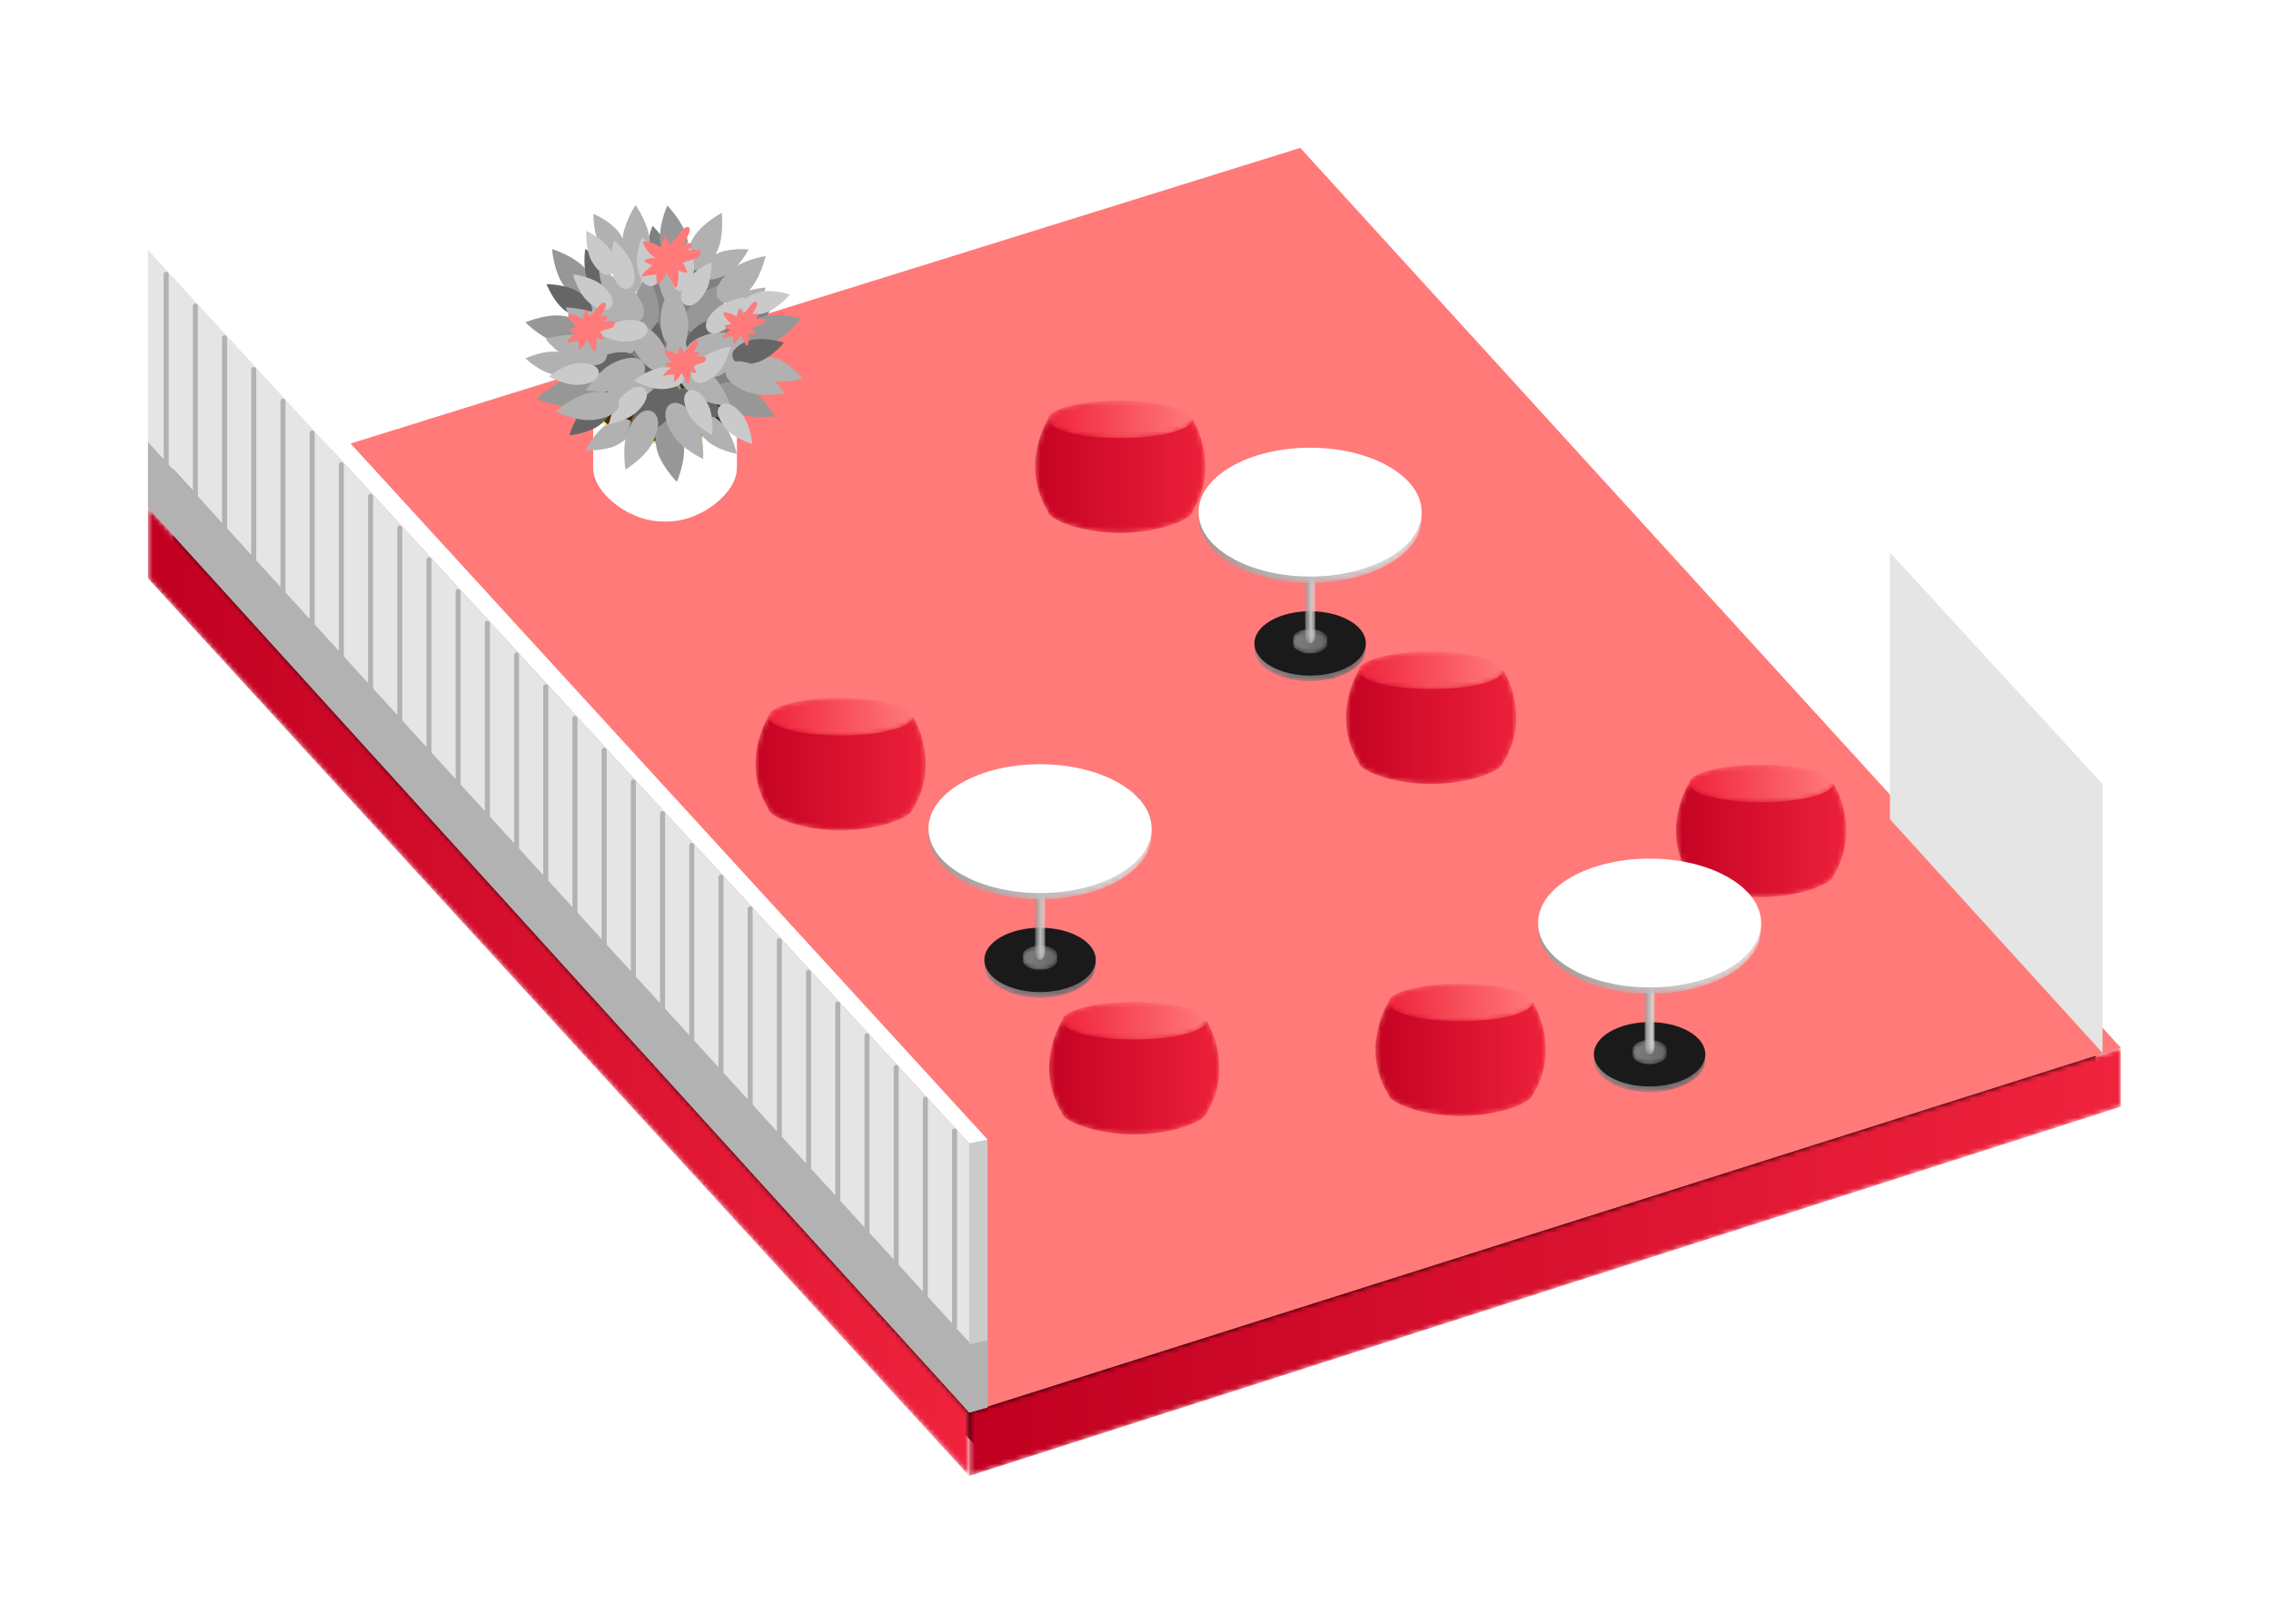 <svg xmlns="http://www.w3.org/2000/svg" xmlns:xlink="http://www.w3.org/1999/xlink" width="453" height="324" viewBox="0 0 453 324">
    <defs>
        <path id="prefix__b" d="M93.034 25.162c.052-.03.091-.074.138-.11.078.245.158.483.244.698-.214-.1-.423-.193-.625-.279-.024-.059-.05-.119-.076-.178.11-.035.218-.07.32-.13zm-3.894 7.572l-.09-.028c.006-.026.006-.056.012-.082l.078.11zm26.204-1.6c.033-.086.062-.17.094-.255.111.025.236.027.355.035-.15.07-.3.142-.449.22zm-17.45-1.988c-.068-.088-.134-.175-.207-.264.181-.1.352-.23.51-.404-.104.217-.205.44-.303.668zm1.326-2.535c-.102.164-.207.336-.315.525.07-.218.13-.453.181-.707.043.067.09.12.134.182zm7.692 3.738l-.07-.138.033-.074c.013.074.042.135.062.203l-.025.01zm-20.64 12.625c-.006-.014-.009-.03-.014-.044.055.015.103.024.158.04-.05.003-.094.001-.145.004zM394.058 179.55l-.008-.01.008-.003v-53.972l-41.923-46.413-4.14 1.52 42.406 46.213 1.984-.716-1.984.716-42.408-46.213v48.351L230.368.006 124.23 33.05c.115-.194.207-.36.283-.5 2.213-1.088 4.03-3.3 4.03-3.3s-2.64-.87-5.065-.644c.182-.446.278-.734.278-.734s-1.589.08-3.352.576c2.356-2.48 3.307-6.873 3.307-6.873s-3.105.488-5.65 1.938c1.396-1.527 2.275-3.246 2.275-3.246s-4.033-.426-6.62.976c.067-.12.135-.223.202-.35 1.63-3.117 1.047-7.928 1.047-7.928s-4.282 2.27-5.91 5.387c-.129.247-.225.474-.33.707-.118 0-.233 0-.352.015-.094-.225-.153-.354-.153-.354l-.022.022c-.018-.118-.024-.224-.048-.346-.03-.17-.073-.34-.117-.509.272-.514.54-1.075.56-1.527.034-.77-.678-.723-1.194-.265-.009.007-.015.017-.024.025-1.217-2.547-3.274-4.62-3.274-4.62s-1.267 2.835-1.449 5.741c-.783-1.024-1.483-1.7-1.483-1.7s-.36.856-.67 2.061c-.557-3.129-2.723-6.19-2.723-6.19s-2.242 3.376-2.587 6.644c-.139-.269-.297-.546-.482-.835-1.586-2.48-5.322-4.057-5.322-4.057s-.075 2.354.591 4.571c-1.089-.748-2.019-1.184-2.019-1.184s-.133 1.956.31 3.94c-.322-.213-.527-.33-.527-.33s-.285 1.828-.08 3.833c-2.295-2.515-6.54-3.798-6.54-3.798s.352 4.667 2.457 7.432c-1.86-.442-3.562-.436-3.562-.436s1.478 3.778 3.915 5.43c.104.071.201.121.302.187.06.125.123.26.194.405-.036.003-.076-.002-.108.004-.015.158.028.338.107.526-.236-.06-.458-.124-.716-.175-3.45-.679-7.9 1.242-7.9 1.242s1.908 1.95 4.318 3.21c-.197.056-.317.093-.317.093s1.07 1.331 2.64 2.627c-.026-.004-.046-.01-.07-.015C79.471 40.261 75.807 42 75.807 42s2.582 2.457 5.3 3.146c-.383.27-.613.456-.613.456s.528.301 1.333.65l-40.895 12.73L4.526 19.195.51 20.365 37.1 60.175.51 20.364v65.519l163.825 179.07 229.725-73.668V179.55z"/>
        <path id="prefix__c" d="M0.509 14.883L164.334 193.952 164.334 181.297 0.509 0.568z"/>
        <path id="prefix__f" d="M0.334 73.297L0.334 85.952 230.059 12.286 230.059 0.55z"/>
        <path id="prefix__i" d="M0.403 1.884L0.403 55.568 4.059 54.537 4.059 0.565z"/>
        <path id="prefix__k" d="M4.521 2.823c-5.599 3.233-5.599 8.474 0 11.707 5.599 3.232 14.677 3.232 20.276 0 5.599-3.233 5.599-8.474 0-11.707-2.8-1.617-6.469-2.425-10.138-2.425-3.669 0-7.339.808-10.138 2.425"/>
        <path id="prefix__n" d="M17.359.49H2.919s-5.735 9.024 0 18.356c0 1.51 6.455 4.306 14.418 4.306 7.962 0 14.417-2.796 14.417-4.306h.043c5.736-9.332 0-18.356 0-18.356H17.359z"/>
        <path id="prefix__q" d="M.919 4.49c0 2.065 6.455 3.739 14.418 3.739 7.962 0 14.417-1.674 14.417-3.739 0-2.064-6.455-3.738-14.417-3.738C7.374.752.919 2.426.919 4.49"/>
        <path id="prefix__t" d="M17.465.161H3.025s-5.734 9.023 0 18.355c0 1.512 6.456 4.307 14.417 4.307 7.962 0 14.417-2.795 14.417-4.307h.045c5.735-9.332 0-18.355 0-18.355H17.465z"/>
        <path id="prefix__w" d="M.025 4.161c0 2.064 6.455 3.738 14.417 3.738s14.417-1.674 14.417-3.738S22.404.424 14.442.424.025 2.097.025 4.161"/>
        <path id="prefix__z" d="M17.262.16H2.822s-5.734 9.021 0 18.353c0 1.512 6.455 4.308 14.417 4.308 7.963 0 14.417-2.796 14.417-4.308h.045c5.734-9.332 0-18.353 0-18.353H17.262z"/>
        <path id="prefix__C" d="M.822 4.16c0 2.063 6.455 3.736 14.417 3.736 7.963 0 14.417-1.673 14.417-3.736 0-2.065-6.454-3.739-14.417-3.739C7.277.421.822 2.095.822 4.16"/>
        <path id="prefix__F" d="M17.689.499H3.249s-5.735 9.023 0 18.355c0 1.512 6.455 4.307 14.417 4.307s14.417-2.795 14.417-4.307h.045c5.734-9.332 0-18.355 0-18.355H17.689z"/>
        <path id="prefix__I" d="M.249 4.499c0 2.064 6.454 3.738 14.417 3.738 7.962 0 14.417-1.674 14.417-3.738S22.628.762 14.666.762C6.703.762.249 2.435.249 4.499"/>
        <path id="prefix__L" d="M17.305.815H2.865s-5.734 9.024 0 18.355c0 1.512 6.455 4.307 14.418 4.307 7.961 0 14.416-2.795 14.416-4.307h.045c5.735-9.331 0-18.355 0-18.355H17.305z"/>
        <path id="prefix__O" d="M.865 3.815c0 2.065 6.454 3.739 14.418 3.739 7.961 0 14.416-1.674 14.416-3.739 0-2.064-6.455-3.738-14.416-3.738C7.319.077.865 1.751.865 3.815"/>
        <path id="prefix__R" d="M4.189 2.41c-4.342 2.507-4.342 6.571 0 9.079 4.342 2.506 11.383 2.506 15.725 0 4.342-2.508 4.342-6.572 0-9.079C17.743 1.156 14.897.529 12.051.529c-2.845 0-5.691.627-7.862 1.881"/>
        <path id="prefix__U" d="M1.605 1.417c-1.35.781-1.35 2.045 0 2.825 1.351.78 3.541.78 4.892 0 1.351-.78 1.351-2.044 0-2.825-.675-.389-1.561-.584-2.446-.584-.885 0-1.77.195-2.446.584"/>
        <path id="prefix__X" d="M1.605 1.54c-1.35.78-1.35 2.044 0 2.824 1.351.78 3.541.78 4.892 0 1.351-.78 1.351-2.044 0-2.824-.675-.39-1.561-.585-2.446-.585-.885 0-1.77.195-2.446.585"/>
        <path id="prefix__aa" d="M.061.687v21.73h.007c.018.351.11.694.283.963.387.6 1.014.6 1.401 0 .174-.269.264-.612.283-.963h.007V.687H.061z"/>
        <path id="prefix__ad" d="M7.316 3.83c-8.69 5.018-8.69 13.153 0 18.17 8.691 5.018 22.781 5.018 31.471 0 8.69-5.017 8.69-13.152 0-18.17C34.442 1.321 28.747.067 23.052.067S11.661 1.321 7.316 3.83"/>
        <path id="prefix__ag" d="M3.472 2.439c-4.342 2.508-4.342 6.573 0 9.08 4.342 2.506 11.383 2.506 15.725 0 4.342-2.507 4.342-6.572 0-9.08-2.171-1.253-5.017-1.88-7.863-1.88-2.845 0-5.691.627-7.862 1.88"/>
        <path id="prefix__aj" d="M1.889 1.447c-1.351.78-1.351 2.044 0 2.824 1.351.78 3.541.78 4.891 0 1.351-.78 1.351-2.044 0-2.824-.675-.39-1.56-.585-2.445-.585-.886 0-1.771.195-2.446.585"/>
        <path id="prefix__am" d="M1.889 1.571c-1.351.779-1.351 2.044 0 2.824 1.351.779 3.541.779 4.891 0 1.351-.78 1.351-2.045 0-2.824C6.105 1.18 5.22.985 4.335.985c-.886 0-1.771.195-2.446.586"/>
        <path id="prefix__ap" d="M.344.716v21.731h.008c.017.351.109.695.282.963.388.599 1.014.599 1.401 0 .174-.268.265-.612.283-.963h.009V.716H.344z"/>
        <path id="prefix__as" d="M6.599 3.86c-8.69 5.017-8.69 13.153 0 18.17 8.691 5.018 22.781 5.018 31.471 0 8.691-5.017 8.691-13.153 0-18.17C33.725 1.351 28.03.097 22.335.097S10.944 1.351 6.599 3.86"/>
        <path id="prefix__av" d="M3.602 2.581c-4.343 2.507-4.343 6.571 0 9.078 4.343 2.508 11.382 2.508 15.724 0 4.343-2.507 4.343-6.571 0-9.078C17.155 1.327 14.31.7 11.464.7c-2.845 0-5.691.627-7.862 1.881"/>
        <path id="prefix__ay" d="M1.018.588c-1.35.78-1.35 2.044 0 2.824 1.351.78 3.542.78 4.893 0 1.35-.78 1.35-2.044 0-2.824C5.235.198 4.35.003 3.464.003c-.885 0-1.77.195-2.446.585"/>
        <path id="prefix__aB" d="M1.018.711c-1.35.78-1.35 2.045 0 2.824 1.351.781 3.542.781 4.893 0 1.35-.779 1.35-2.044 0-2.824C5.235.321 4.35.126 3.464.126c-.885 0-1.77.195-2.446.585"/>
        <path id="prefix__aE" d="M.473.857v21.731h.008c.018.351.109.694.282.963.387.599 1.015.599 1.402 0 .173-.269.265-.612.282-.963h.008V.857H.473z"/>
        <path id="prefix__aH" d="M6.729 4.001c-8.691 5.018-8.691 13.152 0 18.17 8.69 5.018 22.78 5.018 31.47 0 8.69-5.018 8.69-13.152 0-18.17C33.854 1.493 28.159.238 22.464.238S11.074 1.493 6.729 4.001"/>
        <path id="prefix__aK" d="M17.472.251H3.032s-5.735 9.024 0 18.356c0 1.51 6.455 4.306 14.418 4.306 7.962 0 14.417-2.796 14.417-4.306h.044c5.735-9.332 0-18.356 0-18.356H17.472z"/>
        <path id="prefix__aN" d="M.032 4.251c0 2.065 6.455 3.738 14.418 3.738 7.962 0 14.417-1.673 14.417-3.738 0-2.064-6.455-3.738-14.417-3.738C6.487.513.032 2.187.032 4.251"/>
        <linearGradient id="prefix__d" x1="0%" x2="100%" y1="50%" y2="50%">
            <stop offset="0%" stop-color="#C10021"/>
            <stop offset="100%" stop-color="#F0233D"/>
        </linearGradient>
        <linearGradient id="prefix__g" x1="0%" x2="100%" y1="50%" y2="50%">
            <stop offset="0%" stop-color="#C10021"/>
            <stop offset="100%" stop-color="#F0233D"/>
        </linearGradient>
        <linearGradient id="prefix__l" x1="50%" x2="50%" y1=".002%" y2="99.998%">
            <stop offset="0%" stop-color="#A1A101"/>
            <stop offset="100%" stop-color="#EDD821"/>
        </linearGradient>
        <linearGradient id="prefix__o" x1=".002%" x2="100.001%" y1="50.001%" y2="50.001%">
            <stop offset="0%" stop-color="#C10021"/>
            <stop offset="100%" stop-color="#F0233D"/>
        </linearGradient>
        <linearGradient id="prefix__r" x1=".001%" x2="99.999%" y1="49.997%" y2="49.997%">
            <stop offset="0%" stop-color="#F0233D"/>
            <stop offset="100%" stop-color="#FF7979"/>
        </linearGradient>
        <linearGradient id="prefix__u" x1="0%" x2="99.999%" y1="50.002%" y2="50.002%">
            <stop offset="0%" stop-color="#C10021"/>
            <stop offset="100%" stop-color="#F0233D"/>
        </linearGradient>
        <linearGradient id="prefix__x" x1="0%" x2="100.001%" y1="49.999%" y2="49.999%">
            <stop offset="0%" stop-color="#F0233D"/>
            <stop offset="100%" stop-color="#FF7979"/>
        </linearGradient>
        <linearGradient id="prefix__A" x1="0%" x2="100.001%" y1="49.996%" y2="49.996%">
            <stop offset="0%" stop-color="#C10021"/>
            <stop offset="100%" stop-color="#F0233D"/>
        </linearGradient>
        <linearGradient id="prefix__D" x1=".001%" x2="100.002%" y1="50.003%" y2="50.003%">
            <stop offset="0%" stop-color="#F0233D"/>
            <stop offset="100%" stop-color="#FF7979"/>
        </linearGradient>
        <linearGradient id="prefix__G" x1="0%" x2="99.999%" y1="50.001%" y2="50.001%">
            <stop offset="0%" stop-color="#C10021"/>
            <stop offset="100%" stop-color="#F0233D"/>
        </linearGradient>
        <linearGradient id="prefix__J" x1="-.001%" x2="100%" y1="49.998%" y2="49.998%">
            <stop offset="0%" stop-color="#F0233D"/>
            <stop offset="100%" stop-color="#FF7979"/>
        </linearGradient>
        <linearGradient id="prefix__M" x1="-.001%" x2="99.999%" y1="50.001%" y2="50.001%">
            <stop offset="0%" stop-color="#C10021"/>
            <stop offset="100%" stop-color="#F0233D"/>
        </linearGradient>
        <linearGradient id="prefix__P" x1="0%" x2="100.001%" y1="49.999%" y2="49.999%">
            <stop offset="0%" stop-color="#F0233D"/>
            <stop offset="100%" stop-color="#FF7979"/>
        </linearGradient>
        <linearGradient id="prefix__S" x1="0%" x2="99.999%" y1="50.003%" y2="50.003%">
            <stop offset="0%" stop-color="gray"/>
            <stop offset="100%" stop-color="#666"/>
        </linearGradient>
        <linearGradient id="prefix__V" x1=".003%" x2="99.998%" y1="49.982%" y2="49.982%">
            <stop offset="0%" stop-color="gray"/>
            <stop offset="100%" stop-color="#666"/>
        </linearGradient>
        <linearGradient id="prefix__Y" x1=".003%" x2="99.998%" y1="50.004%" y2="50.004%">
            <stop offset="0%" stop-color="gray"/>
            <stop offset="100%" stop-color="#666"/>
        </linearGradient>
        <linearGradient id="prefix__ab" x1="-.023%" x2="100.021%" y1="49.998%" y2="49.998%">
            <stop offset="0%" stop-color="#979797"/>
            <stop offset="100%" stop-color="#E4E4E4"/>
        </linearGradient>
        <linearGradient id="prefix__ae" x1="0%" x2="100%" y1="49.999%" y2="49.999%">
            <stop offset="0%" stop-color="#979797"/>
            <stop offset="100%" stop-color="#E4E4E4"/>
        </linearGradient>
        <linearGradient id="prefix__ah" x1=".001%" x2="100.001%" y1="50.002%" y2="50.002%">
            <stop offset="0%" stop-color="gray"/>
            <stop offset="100%" stop-color="#666"/>
        </linearGradient>
        <linearGradient id="prefix__ak" x1=".004%" x2="100.002%" y1="50.003%" y2="50.003%">
            <stop offset="0%" stop-color="gray"/>
            <stop offset="100%" stop-color="#666"/>
        </linearGradient>
        <linearGradient id="prefix__an" x1=".004%" x2="100.002%" y1="49.997%" y2="49.997%">
            <stop offset="0%" stop-color="gray"/>
            <stop offset="100%" stop-color="#666"/>
        </linearGradient>
        <linearGradient id="prefix__aq" x1="-.006%" x2="99.936%" y1="50.001%" y2="50.001%">
            <stop offset="0%" stop-color="#979797"/>
            <stop offset="100%" stop-color="#E4E4E4"/>
        </linearGradient>
        <linearGradient id="prefix__at" x1="0%" x2="99.999%" y1="49.999%" y2="49.999%">
            <stop offset="0%" stop-color="#979797"/>
            <stop offset="100%" stop-color="#E4E4E4"/>
        </linearGradient>
        <linearGradient id="prefix__aw" x1=".002%" x2="99.999%" y1="50.001%" y2="50.001%">
            <stop offset="0%" stop-color="gray"/>
            <stop offset="100%" stop-color="#666"/>
        </linearGradient>
        <linearGradient id="prefix__az" x1="-.002%" x2="99.99%" y1="50.008%" y2="50.008%">
            <stop offset="0%" stop-color="gray"/>
            <stop offset="100%" stop-color="#666"/>
        </linearGradient>
        <linearGradient id="prefix__aC" x1="-.002%" x2="99.99%" y1="49.995%" y2="49.995%">
            <stop offset="0%" stop-color="gray"/>
            <stop offset="100%" stop-color="#666"/>
        </linearGradient>
        <linearGradient id="prefix__aF" x1=".012%" x2="100.005%" y1="50.002%" y2="50.002%">
            <stop offset="0%" stop-color="#979797"/>
            <stop offset="100%" stop-color="#E4E4E4"/>
        </linearGradient>
        <linearGradient id="prefix__aI" x1=".001%" x2="100.001%" y1="49.999%" y2="49.999%">
            <stop offset="0%" stop-color="#979797"/>
            <stop offset="100%" stop-color="#E4E4E4"/>
        </linearGradient>
        <linearGradient id="prefix__aL" x1=".002%" x2="100.001%" y1="50%" y2="50%">
            <stop offset="0%" stop-color="#C10021"/>
            <stop offset="100%" stop-color="#F0233D"/>
        </linearGradient>
        <linearGradient id="prefix__aO" x1=".002%" x2="99.999%" y1="50.001%" y2="50.001%">
            <stop offset="0%" stop-color="#F0233D"/>
            <stop offset="100%" stop-color="#FF7979"/>
        </linearGradient>
        <filter id="prefix__a" width="119.3%" height="128.7%" x="-9.7%" y="-14.3%" filterUnits="objectBoundingBox">
            <feMorphology in="SourceAlpha" operator="dilate" radius="11" result="shadowSpreadOuter1"/>
            <feOffset in="shadowSpreadOuter1" result="shadowOffsetOuter1"/>
            <feMorphology in="SourceAlpha" radius="11" result="shadowInner"/>
            <feOffset in="shadowInner" result="shadowInner"/>
            <feComposite in="shadowOffsetOuter1" in2="shadowInner" operator="out" result="shadowOffsetOuter1"/>
            <feGaussianBlur in="shadowOffsetOuter1" result="shadowBlurOuter1" stdDeviation="7"/>
            <feColorMatrix in="shadowBlurOuter1" values="0 0 0 0 1 0 0 0 0 0.331 0 0 0 0 0.331 0 0 0 1 0"/>
        </filter>
    </defs>
    <g fill="none" fill-rule="evenodd">
        <path stroke="#B2B2B2" stroke-linecap="round" d="M161.411 196.107L161.411 235.079M155.586 189.778L155.586 228.748M149.762 183.45L149.762 222.416M143.936 177.121L143.936 216.084M138.112 170.792L138.112 209.752M132.287 164.463L132.287 203.42M126.462 158.134L126.462 197.088M120.638 151.805L120.638 190.756M114.813 145.476L114.813 184.424M108.988 139.148L108.988 178.091M103.163 132.818L103.163 171.759M97.339 126.489L97.339 165.427M91.514 120.16L91.514 159.096M85.689 113.831L85.689 152.764M79.864 107.502L79.864 146.432M74.039 101.173L74.039 140.1M68.215 94.845L68.215 133.768M62.39 88.516L62.39 127.436M56.565 82.186L56.565 121.105M50.74 75.857L50.74 114.772M44.916 69.528L44.916 108.44M39.091 63.199L39.091 102.108M33.267 56.871L33.267 95.776M27.441 50.542L27.441 89.444M21.616 44.213L21.616 83.112M15.792 37.884L15.792 76.78M9.967 31.555L9.967 70.449M4.143 25.226L4.143 64.117" transform="translate(29 29.5)"/>
        <g stroke-linecap="round" stroke-linejoin="round" transform="translate(29 29.5)">
            <use fill="#000" filter="url(#prefix__a)" xlink:href="#prefix__b"/>
            <use stroke="#FFF" stroke-width="10" xlink:href="#prefix__b"/>
        </g>
        <path fill="#FF7A79" d="M230.368 0.006L0.509 71.569 164.334 252.297 394.059 179.55z" transform="translate(29 29.5)"/>
        <g transform="translate(29 29.5) translate(0 71)">
            <mask id="prefix__e" fill="#fff">
                <use xlink:href="#prefix__c"/>
            </mask>
            <path fill="url(#prefix__d)" d="M0.509 14.883L164.334 193.952 164.334 181.297 0.509 0.568z" mask="url(#prefix__e)"/>
        </g>
        <g transform="translate(29 29.5) translate(164 179)">
            <mask id="prefix__h" fill="#fff">
                <use xlink:href="#prefix__f"/>
            </mask>
            <path fill="url(#prefix__g)" d="M0.334 73.297L0.334 85.952 230.059 12.286 230.059 0.55z" mask="url(#prefix__h)"/>
        </g>
        <g transform="translate(29 29.5) translate(390 125)">
            <mask id="prefix__j" fill="#fff">
                <use xlink:href="#prefix__i"/>
            </mask>
            <path d="M0.403 1.884L0.403 55.568 4.059 54.537 4.059 0.565z" mask="url(#prefix__j)"/>
        </g>
        <g>
            <path fill="#E5E5E5" d="M347.994 61.672L347.994 114.942 390.402 161.568 390.402 107.885z" transform="translate(29 29.5) translate(0 19)"/>
            <path fill="#FFF" d="M347.995 61.672L390.402 107.885 394.058 106.566 352.136 60.152z" transform="translate(29 29.5) translate(0 19)"/>
            <path fill="#CBCBCB" d="M165.618 178.639L164.335 179.613 164.335 233.297 167.99 232.266 167.99 178.839z" transform="translate(29 29.5) translate(0 19)"/>
            <path fill="#B2B2B2" d="M164.335 219.673L164.335 233.297 167.99 232.266 167.99 218.9z" transform="translate(29 29.5) translate(0 19)"/>
            <path fill="#FFF" d="M0.509 1.364L164.334 179.612 167.99 178.839 4.527 0.194z" transform="translate(29 29.5) translate(0 19)"/>
            <path fill="#B2B2B2" d="M0.509 39.61L0.509 52.78 164.335 233.296 164.335 219.286z" transform="translate(29 29.5) translate(0 19)"/>
            <path fill="#E5E5E5" d="M164.335 179.613L0.509 1.364 0.509 39.61 164.335 219.286z" transform="translate(29 29.5) translate(0 19)"/>
            <path stroke="#B2B2B2" stroke-linecap="round" d="M161.411 177.107L161.411 216.079M155.586 170.778L155.586 209.748M149.762 164.45L149.762 203.416M143.936 158.121L143.936 197.084M138.112 151.792L138.112 190.752M132.287 145.463L132.287 184.42M126.462 139.134L126.462 178.088M120.638 132.805L120.638 171.756M114.813 126.476L114.813 165.424M108.988 120.147L108.988 159.091M103.163 113.818L103.163 152.759M97.339 107.489L97.339 146.427M91.514 101.16L91.514 140.096M85.689 94.831L85.689 133.764M79.864 88.502L79.864 127.432M74.039 82.173L74.039 121.1M68.215 75.845L68.215 114.768M62.39 69.516L62.39 108.436M56.565 63.187L56.565 102.105M50.74 56.857L50.74 95.772M44.916 50.528L44.916 89.44M39.091 44.199L39.091 83.108M33.267 37.871L33.267 76.776M27.441 31.542L27.441 70.444M21.616 25.213L21.616 64.112M15.792 18.884L15.792 57.78M9.967 12.555L9.967 51.449M4.143 6.226L4.143 45.117" transform="translate(29 29.5) translate(0 19)"/>
        </g>
        <g transform="translate(29 29.5) translate(89 42)">
            <mask id="prefix__m" fill="#fff">
                <use xlink:href="#prefix__k"/>
            </mask>
            <path fill="url(#prefix__l)" d="M4.521 2.823c-5.599 3.233-5.599 8.474 0 11.707 5.599 3.232 14.677 3.232 20.276 0 5.599-3.233 5.599-8.474 0-11.707-2.8-1.617-6.469-2.425-10.138-2.425-3.669 0-7.339.808-10.138 2.425" mask="url(#prefix__m)"/>
        </g>
        <g>
            <path fill="#4A2B09" d="M38.34 47.31c-5.347 3.087-14.015 3.087-19.362 0-5.347-3.087-5.347-8.092 0-11.18 5.346-3.086 14.015-3.086 19.362 0 5.347 3.088 5.347 8.093 0 11.18" transform="translate(29 29.5) translate(75 11)"/>
            <path fill="#FFF" d="M38.797 45.53c-5.6 3.231-14.677 3.231-20.275 0-2.8-1.617-4.201-3.736-4.201-5.855v13.111c0 .704.127 1.387.346 2.042 1.238 3.705 5.505 6.513 7.454 7.272l.044.015c3.692 1.916 9.297 1.916 12.988 0 .015-.006.03-.009.044-.015 1.937-.755 6.164-3.53 7.432-7.202.234-.676.367-1.383.367-2.112v-13.11c0 2.12-1.4 4.237-4.2 5.853" transform="translate(29 29.5) translate(75 11)"/>
            <path fill="#FDF669" d="M28.66 31.398c-3.67 0-7.34.81-10.139 2.425-5.599 3.232-5.599 8.473 0 11.706 2.8 1.616 6.468 2.425 10.138 2.425s7.34-.809 10.138-2.425c5.6-3.233 5.6-8.474 0-11.706-2.8-1.617-6.468-2.425-10.138-2.425zm0 0v.371c3.765 0 7.3.844 9.951 2.375 2.588 1.494 4.014 3.46 4.014 5.531 0 2.074-1.426 4.037-4.014 5.532-2.652 1.531-6.186 2.375-9.952 2.375s-7.3-.844-9.952-2.375c-2.588-1.495-4.014-3.458-4.014-5.532 0-2.072 1.426-4.037 4.014-5.53 2.651-1.532 6.186-2.375 9.952-2.376l.001-.37z" transform="translate(29 29.5) translate(75 11)"/>
            <path fill="gray" d="M29.484 17.643c.592 2.883-.128 4.49-1.37 4.745-1.242.256-2.536-.937-3.129-3.821-.592-2.883.984-6.62.984-6.62s2.922 2.813 3.515 5.696" transform="translate(29 29.5) translate(75 11)"/>
            <path fill="gray" d="M29.683 10.236c.593 2.883-.127 4.49-1.37 4.745-1.241.255-2.535-.938-3.128-3.82-.593-2.885.984-6.62.984-6.62s2.922 2.811 3.514 5.695M45.417 26.257c-2.554 1.464-4.305 1.282-4.936.183-.63-1.101.098-2.704 2.652-4.167 2.554-1.464 6.596-1.135 6.596-1.135s-1.758 3.654-4.312 5.119M34.882 35.127c-3.84-2.041-4.99-4.374-4.11-6.027.879-1.655 3.457-2.004 7.296.038 3.838 2.041 6.606 7.355 6.606 7.355s-5.953.676-9.792-1.366M39.787 19.288c-2.164 1.995-3.91 2.21-4.77 1.276-.86-.932-.506-2.657 1.658-4.652 2.164-1.995 6.177-2.573 6.177-2.573s-.9 3.954-3.065 5.95" transform="translate(29 29.5) translate(75 11)"/>
            <path fill="gray" d="M30.626 30.361c-4.447 4.101-8.039 4.538-9.806 2.622-1.766-1.916-1.039-5.46 3.409-9.56 4.447-4.102 12.698-5.29 12.698-5.29s-1.853 8.127-6.301 12.228" transform="translate(29 29.5) translate(75 11)"/>
            <path fill="#979797" d="M12.962 13.336c2.202 2.743 2.313 4.844 1.132 5.793-1.183.948-3.21.386-5.411-2.357C6.48 14.028 6.12 9.195 6.12 9.195s4.64 1.398 6.842 4.14M33.151 7.396c.632 3.46-.27 5.36-1.76 5.634-1.492.27-3.008-1.188-3.639-4.65-.632-3.46 1.35-7.882 1.35-7.882s3.417 3.436 4.05 6.897M9.91 34.962c3.452-.67 5.363.21 5.651 1.698.29 1.488-1.153 3.019-4.606 3.69-3.453.67-7.898-1.262-7.898-1.262s3.4-3.455 6.852-4.126M38.637 23.112c-2.305 2.657-4.352 3.144-5.496 2.15-1.146-.992-.955-3.087 1.35-5.746 2.303-2.657 6.994-3.878 6.994-3.878s-.544 4.816-2.848 7.474M27.464 21.942c-.176 3.514-1.488 5.158-3.002 5.082-1.514-.075-2.655-1.843-2.48-5.356.177-3.513 3.118-7.366 3.118-7.366s2.54 4.127 2.364 7.64M42.597 41.693c-3.158-1.55-4.15-3.404-3.482-4.766.667-1.36 2.742-1.71 5.899-.16 3.158 1.548 5.536 5.772 5.536 5.772s-4.795.704-7.953-.846M26.93 48.744c-.645-3.457.248-5.362 1.737-5.642 1.49-.278 3.012 1.175 3.659 4.632.646 3.458-1.316 7.89-1.316 7.89s-3.432-3.423-4.08-6.88M49.534 27.982c-3.347 1.085-5.35.443-5.817-.999-.467-1.44.78-3.137 4.125-4.222 3.345-1.084 7.992.295 7.992.295s-2.954 3.842-6.3 4.926M29.09 33.527c2.8 2.128 3.418 4.14 2.502 5.347-.917 1.206-3.021 1.151-5.821-.977-2.801-2.127-4.323-6.728-4.323-6.728s4.84.231 7.642 2.358" transform="translate(29 29.5) translate(75 11)"/>
            <path fill="#B1B1B1" d="M40.903 14.28c-2.588 1.401-4.334 1.18-4.938.064-.605-1.115.163-2.7 2.75-4.102 2.587-1.402 6.621-.977 6.621-.977s-1.845 3.612-4.433 5.014M19.707 6.22c1.587 2.479 1.492 4.237.424 4.92-1.069.684-2.705.035-4.291-2.444-1.587-2.48-1.455-6.533-1.455-6.533s3.736 1.578 5.322 4.057M17.11 44.13c2.53-1.504 4.284-1.351 4.932-.26.648 1.09-.055 2.704-2.585 4.208s-6.577 1.239-6.577 1.239 1.7-3.683 4.23-5.187M7.379 29.726c2.906.465 4.155 1.706 3.955 2.958-.2 1.252-1.774 2.042-4.681 1.576C3.747 33.795.809 31 .809 31s3.663-1.74 6.57-1.274M49.401 35.355c-2.81-.875-3.869-2.281-3.492-3.492.377-1.212 2.048-1.768 4.857-.893 2.811.876 5.32 4.062 5.32 4.062s-3.874 1.198-6.685.323M36.86 47.27c-2.1-2.064-2.399-3.799-1.51-4.704.888-.904 2.628-.636 4.728 1.427 2.1 2.063 2.875 6.043 2.875 6.043s-3.993-.703-6.093-2.767M41.704 32.845c-2.108 2.053-3.85 2.313-4.734 1.405-.885-.91-.578-2.642 1.531-4.696 2.108-2.053 6.105-2.74 6.105-2.74s-.793 3.977-2.902 6.03M33.35 29.845c-.256 2.932-1.404 4.267-2.667 4.156-1.264-.11-2.164-1.623-1.908-4.555.256-2.933 2.834-6.064 2.834-6.064s1.997 3.53 1.74 6.463M18.804 20.068c2.433 1.656 3.035 3.311 2.322 4.358-.714 1.05-2.474 1.094-4.907-.562-2.433-1.657-3.903-5.437-3.903-5.437s4.055-.016 6.488 1.641M21.246 35.417c2.87-.653 4.491.032 4.772 1.269.283 1.236-.883 2.556-3.753 3.21-2.87.652-6.639-.845-6.639-.845s2.75-2.981 5.62-3.634M32.008 15.473c.593 2.884-.127 4.49-1.37 4.746-1.241.255-2.536-.938-3.128-3.821-.593-2.884.984-6.62.984-6.62s2.922 2.812 3.514 5.695M45.148 22.509c-2.34 1.784-4.1 1.833-4.869.825-.769-1.01-.256-2.693 2.085-4.477 2.341-1.785 6.391-1.986 6.391-1.986s-1.266 3.854-3.607 5.638M18.615 25.97c2.941.108 4.331 1.188 4.284 2.456-.047 1.268-1.513 2.242-4.454 2.133-2.94-.11-6.197-2.526-6.197-2.526s3.426-2.171 6.367-2.063" transform="translate(29 29.5) translate(75 11)"/>
            <path fill="#B1B1B1" d="M24.26 13.771c-.061 2.942-1.118 4.35-2.386 4.323-1.268-.026-2.265-1.477-2.204-4.42.062-2.942 2.428-6.236 2.428-6.236s2.225 3.39 2.163 6.333" transform="translate(29 29.5) translate(75 11)"/>
            <path fill="#666" d="M46.98 31.8c-2.827.814-4.485.222-4.836-.997-.35-1.22.739-2.602 3.567-3.415 2.83-.814 6.677.469 6.677.469s-2.578 3.13-5.407 3.944M33.967 41.809c-2.627-1.327-3.438-2.89-2.867-4.021.572-1.132 2.31-1.405 4.938-.078 2.627 1.328 4.575 4.885 4.575 4.885s-4.018.542-6.646-.786" transform="translate(29 29.5) translate(75 11)"/>
            <path fill="#666" d="M24.556 38.76c2.796-2.971 5.192-3.437 6.472-2.231 1.28 1.204.96 3.624-1.836 6.595-2.797 2.97-8.29 4.164-8.29 4.164s.857-5.555 3.654-8.527M28.6 30.293c-.407 2.915-1.623 4.188-2.88 4.013-1.256-.176-2.076-1.734-1.67-4.649.409-2.915 3.146-5.908 3.146-5.908s1.81 3.629 1.404 6.544M11.508 17.82c2.436 1.653 3.04 3.306 2.329 4.355-.712 1.05-2.472 1.098-4.907-.554-2.437-1.653-3.914-5.429-3.914-5.429s4.055-.024 6.492 1.628M17.523 13.84c1.27 2.656.96 4.389-.186 4.936-1.144.546-2.688-.3-3.958-2.955-1.269-2.656-.639-6.662-.639-6.662s3.513 2.026 4.783 4.68M37.175 13.143c-.462 2.907-1.701 4.157-2.954 3.958-1.252-.198-2.043-1.771-1.581-4.68.46-2.905 3.254-5.846 3.254-5.846s1.743 3.66 1.28 6.568M38.026 28.145c-2.367 1.748-4.128 1.771-4.882.753-.754-1.02-.216-2.697 2.152-4.447 2.367-1.75 6.42-1.89 6.42-1.89s-1.324 3.834-3.69 5.584M18.1 29.968c2.883-.602 4.492.113 4.75 1.355.26 1.242-.93 2.54-3.812 3.14-2.881.6-6.622-.965-6.622-.965s2.804-2.93 5.685-3.53M12.942 40.56c2.267-1.877 4.023-1.997 4.833-1.021.81.977.363 2.68-1.903 4.558-2.267 1.878-6.306 2.24-6.306 2.24s1.11-3.9 3.376-5.777" transform="translate(29 29.5) translate(75 11)"/>
            <path fill="#979797" d="M8.709 22.568c3.451.68 4.891 2.215 4.598 3.701-.292 1.487-2.206 2.363-5.658 1.684-3.451-.679-6.84-4.143-6.84-4.143s4.449-1.92 7.9-1.242" transform="translate(29 29.5) translate(75 11)"/>
            <path fill="#B1B1B1" d="M38.919 9.893c-1.63 3.117-3.51 4.062-4.853 3.36-1.342-.701-1.64-2.784-.011-5.901 1.629-3.118 5.91-5.388 5.91-5.388s.582 4.812-1.046 7.929M25.628 7.883c.05 3.518-1.153 5.243-2.668 5.265-1.516.022-2.77-1.668-2.82-5.186C20.09 4.445 22.777.41 22.777.41s2.8 3.955 2.852 7.472M12.795 26.663c3.367 1.02 4.646 2.69 4.207 4.141-.44 1.45-2.431 2.13-5.797 1.112-3.366-1.02-6.395-4.803-6.395-4.803s4.619-1.469 7.985-.45M22.455 17.583c2.282 2.677 2.456 4.773 1.303 5.757-1.154.983-3.197.48-5.479-2.196s-2.786-7.497-2.786-7.497 4.68 1.259 6.962 3.936M45.134 17.729c-2.557 2.415-4.643 2.695-5.683 1.593-1.041-1.102-.642-3.168 1.914-5.583 2.558-2.416 7.346-3.164 7.346-3.164s-1.02 4.738-3.577 7.154M33.227 23.486c.269 3.508-.826 5.305-2.338 5.42-1.511.116-2.866-1.494-3.134-5-.268-3.508 2.163-7.7 2.163-7.7s3.04 3.773 3.309 7.28M38.685 31.469c-3.358 1.045-5.354.38-5.806-1.066-.45-1.448.816-3.128 4.174-4.174 3.359-1.046 7.988.386 7.988.386s-2.998 3.808-6.356 4.854M44.523 37.482c-3.215-1.43-4.275-3.247-3.659-4.632.617-1.385 2.678-1.812 5.89-.382 3.214 1.431 5.748 5.562 5.748 5.562s-4.767.883-7.98-.548" transform="translate(29 29.5) translate(75 11)"/>
            <path fill="#B1B1B1" d="M34.13 38.191c-2.797-2.133-3.41-4.146-2.491-5.35.919-1.206 3.022-1.147 5.819.986s4.31 6.736 4.31 6.736-4.84-.239-7.638-2.372M30.048 46.02c-1.802-3.02-1.622-5.117-.32-5.894 1.3-.774 3.23.063 5.033 3.084 1.802 3.02 1.492 7.858 1.492 7.858s-4.403-2.026-6.205-5.047M21.36 45.191c1.443-3.208 3.265-4.262 4.646-3.64 1.382.622 1.801 2.684.358 5.892s-5.585 5.725-5.585 5.725-.863-4.77.58-7.977M18.606 31.78c3.212-1.435 5.272-1.01 5.89.374.618 1.385-.442 3.202-3.654 4.636-3.212 1.434-7.978.556-7.978.556s2.53-4.133 5.742-5.567M16.549 22.9c2.883 2.016 3.579 4.001 2.71 5.243-.867 1.242-2.972 1.271-5.855-.745-2.882-2.016-4.584-6.554-4.584-6.554s4.846.04 7.729 2.056" transform="translate(29 29.5) translate(75 11)"/>
            <path fill="#B1B1B1" d="M27.737 27.331c2.004 2.891 1.967 4.994.722 5.857-1.246.864-3.229.161-5.233-2.73-2.004-2.892-2.024-7.738-2.024-7.738s4.53 1.72 6.535 4.611" transform="translate(29 29.5) translate(75 11)"/>
            <path fill="#CACACA" d="M36.595 17.924c-1.473 2.335-3.004 2.955-4.01 2.32-1.006-.634-1.106-2.283.366-4.618 1.473-2.335 4.968-3.838 4.968-3.838s.149 3.8-1.324 6.136M27.384 12.106c.568 2.701-.1 4.212-1.264 4.457-1.164.244-2.383-.869-2.952-3.57-.568-2.702.894-6.214.894-6.214s2.754 2.625 3.322 5.327M17.807 9.535c1.4 2.38 1.252 4.023.228 4.627-1.025.604-2.537-.06-3.94-2.439-1.401-2.378-1.138-6.173-1.138-6.173s3.448 1.607 4.85 3.985M16.17 16.456c2.09 1.802 2.478 3.407 1.7 4.31-.776.9-2.421.754-4.513-1.047-2.09-1.803-3.06-5.482-3.06-5.482s3.782.416 5.873 2.22M20.908 23.356c2.751-.224 4.166.63 4.263 1.814.095 1.186-1.162 2.255-3.914 2.48-2.75.224-6.05-1.669-6.05-1.669s2.95-2.4 5.701-2.625M28.19 32.803c2.752-.224 4.165.629 4.262 1.814.096 1.186-1.16 2.255-3.912 2.48-2.752.224-6.052-1.67-6.052-1.67s2.95-2.4 5.701-2.624M11.197 31.977c2.752-.224 4.166.63 4.263 1.814.096 1.187-1.162 2.256-3.913 2.48-2.752.224-6.052-1.669-6.052-1.669s2.95-2.4 5.702-2.624M41.685 24.364c-2.041 1.86-3.682 2.05-4.482 1.171-.802-.88-.46-2.495 1.58-4.355 2.042-1.859 5.809-2.378 5.809-2.378s-.867 3.703-2.907 5.562M38.837 34.244c-2.041 1.858-3.681 2.05-4.482 1.17-.801-.88-.46-2.495 1.582-4.355 2.04-1.859 5.808-2.378 5.808-2.378s-.867 3.704-2.908 5.563" transform="translate(29 29.5) translate(75 11)"/>
            <path fill="#CACACA" d="M34.371 13.889c-.456 2.724-1.628 3.887-2.802 3.69-1.173-.196-1.902-1.677-1.447-4.401.456-2.723 3.098-5.46 3.098-5.46s1.606 3.448 1.151 6.17M22.21 12.565c.766 2.652.21 4.208-.933 4.537-1.142.33-2.44-.692-3.205-3.345-.764-2.652.437-6.261.437-6.261s2.937 2.416 3.702 5.069M20.155 38.466c1.972-1.933 3.604-2.182 4.437-1.332.833.85.55 2.477-1.422 4.409-1.973 1.932-5.72 2.587-5.72 2.587s.733-3.732 2.705-5.664M33.377 42.12c-1.307-2.433-1.092-4.07-.044-4.633 1.048-.562 2.532.162 3.838 2.595 1.307 2.432.893 6.213.893 6.213s-3.381-1.743-4.687-4.175M40.685 44.883c-1.743-2.141-1.843-3.79-.92-4.54.922-.752 2.517-.321 4.26 1.819 1.743 2.14 2.054 5.932 2.054 5.932s-3.65-1.071-5.394-3.211M48.478 21.959c-2.65.769-4.208.216-4.538-.927-.331-1.142.688-2.442 3.34-3.211 2.65-.768 6.261.428 6.261.428s-2.411 2.941-5.063 3.71" transform="translate(29 29.5) translate(75 11)"/>
            <path fill="#B1B1B1" d="M13.882 37.809c3.478-.524 5.35.437 5.576 1.935.226 1.499-1.281 2.967-4.76 3.492-3.477.523-7.837-1.595-7.837-1.595s3.542-3.31 7.02-3.832" transform="translate(29 29.5) translate(75 11)"/>
            <path fill="#FF7A79" d="M28.36 9.426c-.668-.97-2.88-1.92-4.069-1.74-.078.764.954 1.94 1.426 2.503.226.268 1.077.763 1.156 1.11.15.664-1.452 1.668-1.844 2.075-.38.397-.899.766-1.068 1.286.488.07.9-.113 1.37-.218.617-.14 1.238-.066 1.846-.173.532-.094 1.281-.427 1.702-.693.374.874.976 1.768 1.408 2.648.065.134.242.682.466.658.48-.053.556-2.046.581-2.473.026-.461-.128-1.52.067-1.943.247-.535 1.368-.75 1.893-.937.564-.204 1.758-.42 2.173-.82.138-.132.427-.861.345-1.023-.379-.758-3.553-.03-4.265-.068.413-.622.735-1.228 1.052-1.903.303-.642.96-1.636.992-2.355.036-.772-.676-.724-1.192-.266-.803.712-1.359 1.78-2.177 2.537-.426.395-.968.823-1.216 1.342l-.647.453z" transform="translate(29 29.5) translate(75 11)"/>
            <path fill="#FF7A79" d="M27.712 11.023c-.066-1.506.354-3.077.87-4.438.423-.037.73 1.032.857 1.341.21.514.198 1.207.474 1.676.158.27.123.278.426.155.484-.198 1.059-.797 1.51-1.093.594-.39 1.443-.705 2.158-.604.08.64-.814 1.37-1.244 1.737-.226.194-.961.643-1.05.957-.116.415.588 1.266.789 1.662.246.486.53.954.559 1.492-.745.12-1.76-.676-2.531-.764-.457-.053-.875.043-1.3.098-.371 1.402-1.15 2.196-2.15 3.22-.095-.623-.148-1.281-.18-1.912-.02-.395.096-.944-.008-1.33-.175-.65-1.368-.978-1.94-1.303-.686-.392-.282-.62.4-.81.57-.16 1.077-.12 1.627-.04l.733-.044z" transform="translate(29 29.5) translate(75 11)"/>
            <path fill="#FF7A79" d="M28.705 10.203c-.325-.62-1.487-1.362-2.195-1.377.028 1.125 1.341 2.212 1.152 3.398-.604.035-.978.06-1.538.364-.6.324-1.109.844-1.648 1.231.974.1 2.19-.1 3.146-.303.37-.077.65-.18 1.02-.05.854.3 1.337 1.617 1.912 2.298.061-.87-.033-1.639.158-2.5.088-.4.137-.877.422-1.196.362-.403.958-.47 1.455-.636.75-.249 1.78-.527 2.448-.894-.608-.564-1.964-1-2.827-1.025-.457-.014-.512.081-.72-.26-.209-.343-.213-.977-.342-1.377-.985-.083-1.695 1.2-2.357 1.723l-.086.604z" transform="translate(29 29.5) translate(75 11)"/>
            <path fill="#FF7A79" d="M30.475 10.332c-.151-.467-1-1.53-1.505-1.68.02.564-.075 1.855-.692 2.067-.344.119-1.815-.244-1.464.538.268.598 1.269.841 1.085 1.664-.08.351-.311.575-.316.96-.005.387.13.521.265.847.28.016.467-.42.65-.629.319-.361.666-.69 1.049-.982.349-.266.64-.449 1.097-.358.272.054.77.439 1.03.255.382-.272.08-1.667.06-1.974-.042-.623.04-.673.418-1.087.156-.171.64-.873.484-1.133-.257-.422-2.284.913-2.161 1.512M12.614 23.626c-.54-.786-2.333-1.555-3.296-1.409-.063.619.774 1.572 1.156 2.026.183.218.872.619.936.902.122.537-1.177 1.349-1.493 1.679-.31.322-.73.621-.866 1.042.396.057.73-.092 1.11-.177.5-.112 1.003-.053 1.496-.14.431-.075 1.037-.346 1.378-.561.303.708.791 1.432 1.141 2.145.053.109.197.554.377.534.39-.043.452-1.658.471-2.003.022-.375-.103-1.233.055-1.575.2-.434 1.108-.607 1.533-.76.458-.165 1.425-.341 1.762-.663.111-.107.344-.698.28-.83-.309-.613-2.88-.023-3.457-.054.335-.505.596-.996.853-1.543.245-.52.778-1.325.803-1.908.03-.625-.548-.586-.966-.216-.65.577-1.1 1.443-1.763 2.057-.345.319-.785.667-.986 1.087l-.524.367z" transform="translate(29 29.5) translate(75 11)"/>
            <path fill="#FF7A79" d="M12.09 24.92c-.054-1.221.286-2.494.706-3.596.342-.03.59.836.692 1.087.17.415.162.978.385 1.358.129.217.1.225.346.125.392-.161.857-.646 1.224-.886.48-.316 1.168-.571 1.748-.488.065.517-.66 1.109-1.01 1.407-.181.156-.778.519-.85.775-.094.336.478 1.026.64 1.347.199.393.43.77.453 1.208-.604.098-1.425-.548-2.051-.62-.37-.041-.71.035-1.054.08-.3 1.138-.93 1.78-1.741 2.609-.077-.505-.121-1.038-.146-1.548-.017-.32.078-.765-.006-1.078-.143-.527-1.11-.793-1.571-1.055-.558-.318-.23-.502.324-.658.46-.13.872-.097 1.316-.032l.595-.035z" transform="translate(29 29.5) translate(75 11)"/>
            <path fill="#FF7A79" d="M12.895 24.255c-.264-.503-1.205-1.103-1.778-1.115.022.91 1.086 1.792.932 2.754-.49.027-.792.048-1.245.294-.488.262-.899.684-1.337.998.79.08 1.775-.083 2.55-.245.3-.064.526-.148.825-.042.694.242 1.085 1.31 1.55 1.862.05-.704-.025-1.328.129-2.027.07-.323.11-.71.341-.967.294-.327.777-.381 1.179-.515.608-.202 1.444-.428 1.983-.725-.492-.457-1.59-.811-2.29-.832-.37-.01-.415.067-.582-.21-.17-.277-.173-.791-.278-1.115-.798-.067-1.373.972-1.91 1.396l-.07.489z" transform="translate(29 29.5) translate(75 11)"/>
            <path fill="#FF7A79" d="M14.328 24.36c-.123-.378-.81-1.24-1.219-1.36.016.455-.06 1.502-.56 1.673-.28.096-1.47-.198-1.187.436.218.484 1.03.681.88 1.348-.065.285-.253.466-.257.777-.005.314.107.423.215.688.228.012.378-.34.526-.51.258-.293.54-.559.85-.796.283-.216.52-.363.89-.29.22.044.624.355.834.206.31-.22.065-1.35.048-1.599-.034-.505.034-.546.338-.88.127-.139.521-.708.393-.919-.208-.34-1.85.741-1.75 1.226M31.469 30.682c-.481-.7-2.078-1.385-2.936-1.255-.055.55.689 1.4 1.03 1.805.163.193.777.55.834.802.108.478-1.048 1.202-1.33 1.496-.276.286-.65.552-.772.928.353.05.65-.082.988-.158.447-.1.894-.048 1.333-.125.383-.067.924-.307 1.227-.5.27.632.705 1.276 1.017 1.91.046.097.174.493.336.476.345-.038.4-1.477.419-1.784.018-.333-.093-1.097.047-1.402.179-.386.988-.541 1.367-.676.407-.147 1.268-.303 1.568-.591.1-.095.308-.621.248-.74-.273-.545-2.563-.02-3.077-.047.298-.45.53-.887.76-1.373.217-.463.692-1.181.715-1.7.026-.556-.488-.522-.86-.192-.58.514-.98 1.285-1.57 1.83-.307.285-.7.595-.877.969l-.467.327z" transform="translate(29 29.5) translate(75 11)"/>
            <path fill="#FF7A79" d="M31.001 31.834c-.047-1.087.255-2.221.629-3.202.304-.027.525.745.617.968.15.37.144.871.342 1.209.114.194.089.201.308.111.349-.143.763-.574 1.089-.788.428-.281 1.041-.51 1.556-.436.059.461-.587.989-.897 1.254-.163.139-.693.462-.757.69-.084.299.425.913.569 1.199.177.35.383.687.402 1.076-.536.086-1.268-.488-1.825-.552-.33-.037-.631.032-.938.071-.267 1.012-.829 1.585-1.55 2.323-.068-.449-.107-.924-.131-1.378-.015-.285.07-.682-.005-.96-.127-.469-.987-.706-1.399-.94-.496-.283-.204-.447.289-.584.41-.116.776-.088 1.172-.031l.529-.03z" transform="translate(29 29.5) translate(75 11)"/>
            <path fill="#FF7A79" d="M31.718 31.242c-.234-.448-1.073-.982-1.583-.993.02.811.967 1.596.83 2.452-.435.023-.705.043-1.11.261-.432.234-.8.61-1.188.89.703.071 1.579-.075 2.27-.219.266-.056.468-.132.735-.038.616.216.966 1.168 1.38 1.66.044-.628-.023-1.184.113-1.806.064-.288.099-.632.305-.86.262-.292.69-.34 1.05-.459.54-.18 1.284-.38 1.765-.646-.438-.406-1.416-.722-2.04-.74-.33-.01-.368.06-.518-.188-.151-.247-.154-.704-.246-.993-.711-.06-1.224.866-1.701 1.242l-.062.437z" transform="translate(29 29.5) translate(75 11)"/>
            <path fill="#FF7A79" d="M32.994 31.335c-.109-.336-.72-1.104-1.085-1.211.014.406-.055 1.338-.5 1.49-.248.086-1.309-.175-1.056.389.194.432.915.606.783 1.2-.057.253-.224.414-.228.692-.004.279.095.377.191.612.204.011.336-.304.47-.454.23-.261.48-.497.756-.708.252-.194.461-.324.791-.259.196.039.557.316.743.184.276-.196.058-1.203.043-1.424-.03-.449.03-.486.302-.784.112-.123.463-.63.35-.818-.186-.304-1.648.659-1.56 1.091M43.244 23.085c-.48-.699-2.077-1.384-2.935-1.255-.055.552.69 1.401 1.03 1.805.163.194.776.551.834.803.108.478-1.048 1.202-1.33 1.495-.276.286-.65.552-.772.928.353.05.65-.082.987-.158.448-.099.895-.047 1.334-.125.383-.067.924-.307 1.227-.499.27.631.705 1.276 1.017 1.91.046.097.173.492.336.475.345-.038.401-1.477.418-1.783.02-.333-.092-1.098.048-1.403.18-.385.988-.54 1.367-.676.407-.147 1.268-.303 1.568-.591.1-.095.307-.621.248-.739-.273-.546-2.563-.02-3.077-.047.298-.45.53-.888.76-1.374.217-.463.692-1.18.715-1.7.025-.556-.488-.521-.86-.191-.579.514-.98 1.284-1.57 1.83-.307.284-.699.595-.877.968l-.468.327z" transform="translate(29 29.5) translate(75 11)"/>
            <path fill="#FF7A79" d="M42.777 24.237c-.048-1.087.255-2.22.628-3.2.305-.029.526.743.618.966.15.37.143.871.342 1.21.114.193.09.2.308.111.348-.144.763-.575 1.09-.789.427-.28 1.04-.509 1.555-.436.06.462-.587.99-.897 1.254-.163.14-.694.463-.757.69-.084.3.424.913.57 1.2.176.35.382.686.401 1.075-.537.087-1.268-.487-1.825-.552-.33-.037-.63.032-.938.072-.267 1.012-.829 1.584-1.55 2.323-.068-.45-.107-.925-.13-1.379-.016-.285.07-.68-.007-.96-.126-.469-.986-.705-1.398-.939-.496-.284-.204-.448.29-.585.41-.116.775-.087 1.171-.03l.53-.03z" transform="translate(29 29.5) translate(75 11)"/>
            <path fill="#FF7A79" d="M43.494 23.645c-.234-.447-1.073-.982-1.584-.992.021.81.968 1.596.831 2.452-.435.023-.705.043-1.109.261-.434.235-.8.61-1.19.889.703.072 1.58-.073 2.271-.218.266-.056.468-.131.735-.037.616.215.965 1.166 1.38 1.657.044-.627-.023-1.181.113-1.805.064-.288.1-.631.305-.86.261-.291.69-.34 1.05-.459.541-.18 1.284-.38 1.765-.646-.438-.405-1.416-.72-2.039-.74-.33-.01-.369.06-.519-.188-.15-.247-.154-.703-.246-.992-.71-.06-1.224.866-1.7 1.242l-.063.436z" transform="translate(29 29.5) translate(75 11)"/>
            <path fill="#FF7A79" d="M44.77 23.74c-.109-.338-.72-1.105-1.085-1.213.014.406-.055 1.338-.5 1.491-.248.085-1.31-.176-1.056.388.195.432.916.606.784 1.2-.057.254-.225.415-.228.693-.005.278.094.376.19.611.205.012.337-.303.47-.454.23-.26.48-.497.755-.708.253-.193.462-.324.792-.259.197.04.556.317.743.184.276-.196.059-1.203.044-1.423-.03-.45.029-.487.301-.784.113-.124.464-.63.35-.818-.186-.305-1.648.658-1.56 1.091" transform="translate(29 29.5) translate(75 11)"/>
        </g>
        <g transform="translate(29 29.5) translate(245 170)">
            <mask id="prefix__p" fill="#fff">
                <use xlink:href="#prefix__n"/>
            </mask>
            <path fill="url(#prefix__o)" d="M17.359.49H2.919s-5.735 9.024 0 18.356c0 1.51 6.455 4.306 14.418 4.306 7.962 0 14.417-2.796 14.417-4.306h.043c5.736-9.332 0-18.356 0-18.356H17.359z" mask="url(#prefix__p)"/>
        </g>
        <g transform="translate(29 29.5) translate(247 166)">
            <mask id="prefix__s" fill="#fff">
                <use xlink:href="#prefix__q"/>
            </mask>
            <path fill="url(#prefix__r)" d="M.919 4.49c0 2.065 6.455 3.739 14.418 3.739 7.962 0 14.417-1.674 14.417-3.739 0-2.064-6.455-3.738-14.417-3.738C7.374.752.919 2.426.919 4.49" mask="url(#prefix__s)"/>
        </g>
        <g transform="translate(29 29.5) translate(177 54)">
            <mask id="prefix__v" fill="#fff">
                <use xlink:href="#prefix__t"/>
            </mask>
            <path fill="url(#prefix__u)" d="M17.465.161H3.025s-5.734 9.023 0 18.355c0 1.512 6.456 4.307 14.417 4.307 7.962 0 14.417-2.795 14.417-4.307h.045c5.735-9.332 0-18.355 0-18.355H17.465z" mask="url(#prefix__v)"/>
        </g>
        <g transform="translate(29 29.5) translate(180 50)">
            <mask id="prefix__y" fill="#fff">
                <use xlink:href="#prefix__w"/>
            </mask>
            <path fill="url(#prefix__x)" d="M.025 4.161c0 2.064 6.455 3.738 14.417 3.738s14.417-1.674 14.417-3.738S22.404.424 14.442.424.025 2.097.025 4.161" mask="url(#prefix__y)"/>
        </g>
        <g transform="translate(29 29.5) translate(180 174)">
            <mask id="prefix__B" fill="#fff">
                <use xlink:href="#prefix__z"/>
            </mask>
            <path fill="url(#prefix__A)" d="M17.262.16H2.822s-5.734 9.021 0 18.353c0 1.512 6.455 4.308 14.417 4.308 7.963 0 14.417-2.796 14.417-4.308h.045c5.734-9.332 0-18.353 0-18.353H17.262z" mask="url(#prefix__B)"/>
        </g>
        <g transform="translate(29 29.5) translate(182 170)">
            <mask id="prefix__E" fill="#fff">
                <use xlink:href="#prefix__C"/>
            </mask>
            <path fill="url(#prefix__D)" d="M.822 4.16c0 2.063 6.455 3.736 14.417 3.736 7.963 0 14.417-1.673 14.417-3.736 0-2.065-6.454-3.739-14.417-3.739C7.277.421.822 2.095.822 4.16" mask="url(#prefix__E)"/>
        </g>
        <g transform="translate(29 29.5) translate(121 113)">
            <mask id="prefix__H" fill="#fff">
                <use xlink:href="#prefix__F"/>
            </mask>
            <path fill="url(#prefix__G)" d="M17.689.499H3.249s-5.735 9.023 0 18.355c0 1.512 6.455 4.307 14.417 4.307s14.417-2.795 14.417-4.307h.045c5.734-9.332 0-18.355 0-18.355H17.689z" mask="url(#prefix__H)"/>
        </g>
        <g transform="translate(29 29.5) translate(124 109)">
            <mask id="prefix__K" fill="#fff">
                <use xlink:href="#prefix__I"/>
            </mask>
            <path fill="url(#prefix__J)" d="M.249 4.499c0 2.064 6.454 3.738 14.417 3.738 7.962 0 14.417-1.674 14.417-3.738S22.628.762 14.666.762C6.703.762.249 2.435.249 4.499" mask="url(#prefix__K)"/>
        </g>
        <g transform="translate(29 29.5) translate(305 126)">
            <mask id="prefix__N" fill="#fff">
                <use xlink:href="#prefix__L"/>
            </mask>
            <path fill="url(#prefix__M)" d="M17.305.815H2.865s-5.734 9.024 0 18.355c0 1.512 6.455 4.307 14.418 4.307 7.961 0 14.416-2.795 14.416-4.307h.045c5.735-9.331 0-18.355 0-18.355H17.305z" mask="url(#prefix__N)"/>
        </g>
        <g transform="translate(29 29.5) translate(307 123)">
            <mask id="prefix__Q" fill="#fff">
                <use xlink:href="#prefix__O"/>
            </mask>
            <path fill="url(#prefix__P)" d="M.865 3.815c0 2.065 6.454 3.739 14.418 3.739 7.961 0 14.416-1.674 14.416-3.739 0-2.064-6.455-3.738-14.416-3.738C7.319.077.865 1.751.865 3.815" mask="url(#prefix__Q)"/>
        </g>
        <g transform="translate(29 29.5) translate(288 175)">
            <mask id="prefix__T" fill="#fff">
                <use xlink:href="#prefix__R"/>
            </mask>
            <path fill="url(#prefix__S)" d="M4.189 2.41c-4.342 2.507-4.342 6.571 0 9.079 4.342 2.506 11.383 2.506 15.725 0 4.342-2.508 4.342-6.572 0-9.079C17.743 1.156 14.897.529 12.051.529c-2.845 0-5.691.627-7.862 1.881" mask="url(#prefix__T)"/>
        </g>
        <path fill="#1A1A1A" d="M307.914 176.29c4.342 2.507 4.342 6.571 0 9.079-4.343 2.507-11.383 2.507-15.725 0-4.342-2.508-4.342-6.572 0-9.079 4.342-2.507 11.382-2.507 15.725 0" transform="translate(29 29.5)"/>
        <g transform="translate(29 29.5) translate(296 178)">
            <mask id="prefix__W" fill="#fff">
                <use xlink:href="#prefix__U"/>
            </mask>
            <path fill="url(#prefix__V)" d="M1.605 1.417c-1.35.781-1.35 2.045 0 2.825 1.351.78 3.541.78 4.892 0 1.351-.78 1.351-2.044 0-2.825-.675-.389-1.561-.584-2.446-.584-.885 0-1.77.195-2.446.584" mask="url(#prefix__W)"/>
        </g>
        <g transform="translate(29 29.5) translate(296 177)">
            <mask id="prefix__Z" fill="#fff">
                <use xlink:href="#prefix__X"/>
            </mask>
            <path fill="url(#prefix__Y)" d="M1.605 1.54c-1.35.78-1.35 2.044 0 2.824 1.351.78 3.541.78 4.892 0 1.351-.78 1.351-2.044 0-2.824-.675-.39-1.561-.585-2.446-.585-.885 0-1.77.195-2.446.585" mask="url(#prefix__Z)"/>
        </g>
        <g transform="translate(29 29.5) translate(299 157)">
            <mask id="prefix__ac" fill="#fff">
                <use xlink:href="#prefix__aa"/>
            </mask>
            <path fill="url(#prefix__ab)" d="M.061.687v21.73h.007c.018.351.11.694.283.963.387.6 1.014.6 1.401 0 .174-.269.264-.612.283-.963h.007V.687H.061z" mask="url(#prefix__ac)"/>
        </g>
        <g transform="translate(29 29.5) translate(277 143)">
            <mask id="prefix__af" fill="#fff">
                <use xlink:href="#prefix__ad"/>
            </mask>
            <path fill="url(#prefix__ae)" d="M7.316 3.83c-8.69 5.018-8.69 13.153 0 18.17 8.691 5.018 22.781 5.018 31.471 0 8.69-5.017 8.69-13.152 0-18.17C34.442 1.321 28.747.067 23.052.067S11.661 1.321 7.316 3.83" mask="url(#prefix__af)"/>
        </g>
        <path fill="#FFF" d="M315.787 145.554c8.69 5.018 8.69 13.152 0 18.17-8.69 5.017-22.78 5.017-31.47 0-8.69-5.018-8.69-13.152 0-18.17 8.69-5.018 22.78-5.018 31.47 0" transform="translate(29 29.5)"/>
        <g transform="translate(29 29.5) translate(221 93)">
            <mask id="prefix__ai" fill="#fff">
                <use xlink:href="#prefix__ag"/>
            </mask>
            <path fill="url(#prefix__ah)" d="M3.472 2.439c-4.342 2.508-4.342 6.573 0 9.08 4.342 2.506 11.383 2.506 15.725 0 4.342-2.507 4.342-6.572 0-9.08-2.171-1.253-5.017-1.88-7.863-1.88-2.845 0-5.691.627-7.862 1.88" mask="url(#prefix__ai)"/>
        </g>
        <path fill="#1A1A1A" d="M240.197 94.32c4.342 2.507 4.342 6.571 0 9.078-4.343 2.507-11.383 2.507-15.725 0-4.342-2.507-4.342-6.57 0-9.079 4.342-2.507 11.382-2.507 15.725 0" transform="translate(29 29.5)"/>
        <g transform="translate(29 29.5) translate(228 96)">
            <mask id="prefix__al" fill="#fff">
                <use xlink:href="#prefix__aj"/>
            </mask>
            <path fill="url(#prefix__ak)" d="M1.889 1.447c-1.351.78-1.351 2.044 0 2.824 1.351.78 3.541.78 4.891 0 1.351-.78 1.351-2.044 0-2.824-.675-.39-1.56-.585-2.445-.585-.886 0-1.771.195-2.446.585" mask="url(#prefix__al)"/>
        </g>
        <g transform="translate(29 29.5) translate(228 95)">
            <mask id="prefix__ao" fill="#fff">
                <use xlink:href="#prefix__am"/>
            </mask>
            <path fill="url(#prefix__an)" d="M1.889 1.571c-1.351.779-1.351 2.044 0 2.824 1.351.779 3.541.779 4.891 0 1.351-.78 1.351-2.045 0-2.824C6.105 1.18 5.22.985 4.335.985c-.886 0-1.771.195-2.446.586" mask="url(#prefix__ao)"/>
        </g>
        <g transform="translate(29 29.5) translate(231 75)">
            <mask id="prefix__ar" fill="#fff">
                <use xlink:href="#prefix__ap"/>
            </mask>
            <path fill="url(#prefix__aq)" d="M.344.716v21.731h.008c.017.351.109.695.282.963.388.599 1.014.599 1.401 0 .174-.268.265-.612.283-.963h.009V.716H.344z" mask="url(#prefix__ar)"/>
        </g>
        <g transform="translate(29 29.5) translate(210 61)">
            <mask id="prefix__au" fill="#fff">
                <use xlink:href="#prefix__as"/>
            </mask>
            <path fill="url(#prefix__at)" d="M6.599 3.86c-8.69 5.017-8.69 13.153 0 18.17 8.691 5.018 22.781 5.018 31.471 0 8.691-5.017 8.691-13.153 0-18.17C33.725 1.351 28.03.097 22.335.097S10.944 1.351 6.599 3.86" mask="url(#prefix__au)"/>
        </g>
        <path fill="#FFF" d="M248.07 63.583c8.69 5.018 8.69 13.152 0 18.17-8.69 5.017-22.78 5.017-31.47 0-8.69-5.018-8.69-13.152 0-18.17 8.69-5.018 22.78-5.018 31.47 0" transform="translate(29 29.5)"/>
        <g transform="translate(29 29.5) translate(167 156)">
            <mask id="prefix__ax" fill="#fff">
                <use xlink:href="#prefix__av"/>
            </mask>
            <path fill="url(#prefix__aw)" d="M3.602 2.581c-4.343 2.507-4.343 6.571 0 9.078 4.343 2.508 11.382 2.508 15.724 0 4.343-2.507 4.343-6.571 0-9.078C17.155 1.327 14.31.7 11.464.7c-2.845 0-5.691.627-7.862 1.881" mask="url(#prefix__ax)"/>
        </g>
        <path fill="#1A1A1A" d="M186.326 157.46c4.343 2.508 4.343 6.572 0 9.08-4.342 2.507-11.382 2.507-15.725 0-4.34-2.508-4.34-6.572 0-9.08 4.343-2.506 11.383-2.506 15.725 0" transform="translate(29 29.5)"/>
        <g transform="translate(29 29.5) translate(175 160)">
            <mask id="prefix__aA" fill="#fff">
                <use xlink:href="#prefix__ay"/>
            </mask>
            <path fill="url(#prefix__az)" d="M1.018.588c-1.35.78-1.35 2.044 0 2.824 1.351.78 3.542.78 4.893 0 1.35-.78 1.35-2.044 0-2.824C5.235.198 4.35.003 3.464.003c-.885 0-1.77.195-2.446.585" mask="url(#prefix__aA)"/>
        </g>
        <g transform="translate(29 29.5) translate(175 159)">
            <mask id="prefix__aD" fill="#fff">
                <use xlink:href="#prefix__aB"/>
            </mask>
            <path fill="url(#prefix__aC)" d="M1.018.711c-1.35.78-1.35 2.045 0 2.824 1.351.781 3.542.781 4.893 0 1.35-.779 1.35-2.044 0-2.824C5.235.321 4.35.126 3.464.126c-.885 0-1.77.195-2.446.585" mask="url(#prefix__aD)"/>
        </g>
        <g transform="translate(29 29.5) translate(177 138)">
            <mask id="prefix__aG" fill="#fff">
                <use xlink:href="#prefix__aE"/>
            </mask>
            <path fill="url(#prefix__aF)" d="M.473.857v21.731h.008c.018.351.109.694.282.963.387.599 1.015.599 1.402 0 .173-.269.265-.612.282-.963h.008V.857H.473z" mask="url(#prefix__aG)"/>
        </g>
        <g transform="translate(29 29.5) translate(156 124)">
            <mask id="prefix__aJ" fill="#fff">
                <use xlink:href="#prefix__aH"/>
            </mask>
            <path fill="url(#prefix__aI)" d="M6.729 4.001c-8.691 5.018-8.691 13.152 0 18.17 8.69 5.018 22.78 5.018 31.47 0 8.69-5.018 8.69-13.152 0-18.17C33.854 1.493 28.159.238 22.464.238S11.074 1.493 6.729 4.001" mask="url(#prefix__aJ)"/>
        </g>
        <path fill="#FFF" d="M194.2 126.725c8.69 5.018 8.69 13.152 0 18.17-8.69 5.017-22.78 5.017-31.472 0-8.69-5.018-8.69-13.152 0-18.17 8.691-5.018 22.781-5.018 31.471 0" transform="translate(29 29.5)"/>
        <g transform="translate(29 29.5) translate(239 104)">
            <mask id="prefix__aM" fill="#fff">
                <use xlink:href="#prefix__aK"/>
            </mask>
            <path fill="url(#prefix__aL)" d="M17.472.251H3.032s-5.735 9.024 0 18.356c0 1.51 6.455 4.306 14.418 4.306 7.962 0 14.417-2.796 14.417-4.306h.044c5.735-9.332 0-18.356 0-18.356H17.472z" mask="url(#prefix__aM)"/>
        </g>
        <g transform="translate(29 29.5) translate(242 100)">
            <mask id="prefix__aP" fill="#fff">
                <use xlink:href="#prefix__aN"/>
            </mask>
            <path fill="url(#prefix__aO)" d="M.032 4.251c0 2.065 6.455 3.738 14.418 3.738 7.962 0 14.417-1.673 14.417-3.738 0-2.064-6.455-3.738-14.417-3.738C6.487.513.032 2.187.032 4.251" mask="url(#prefix__aP)"/>
        </g>
    </g>
</svg>
